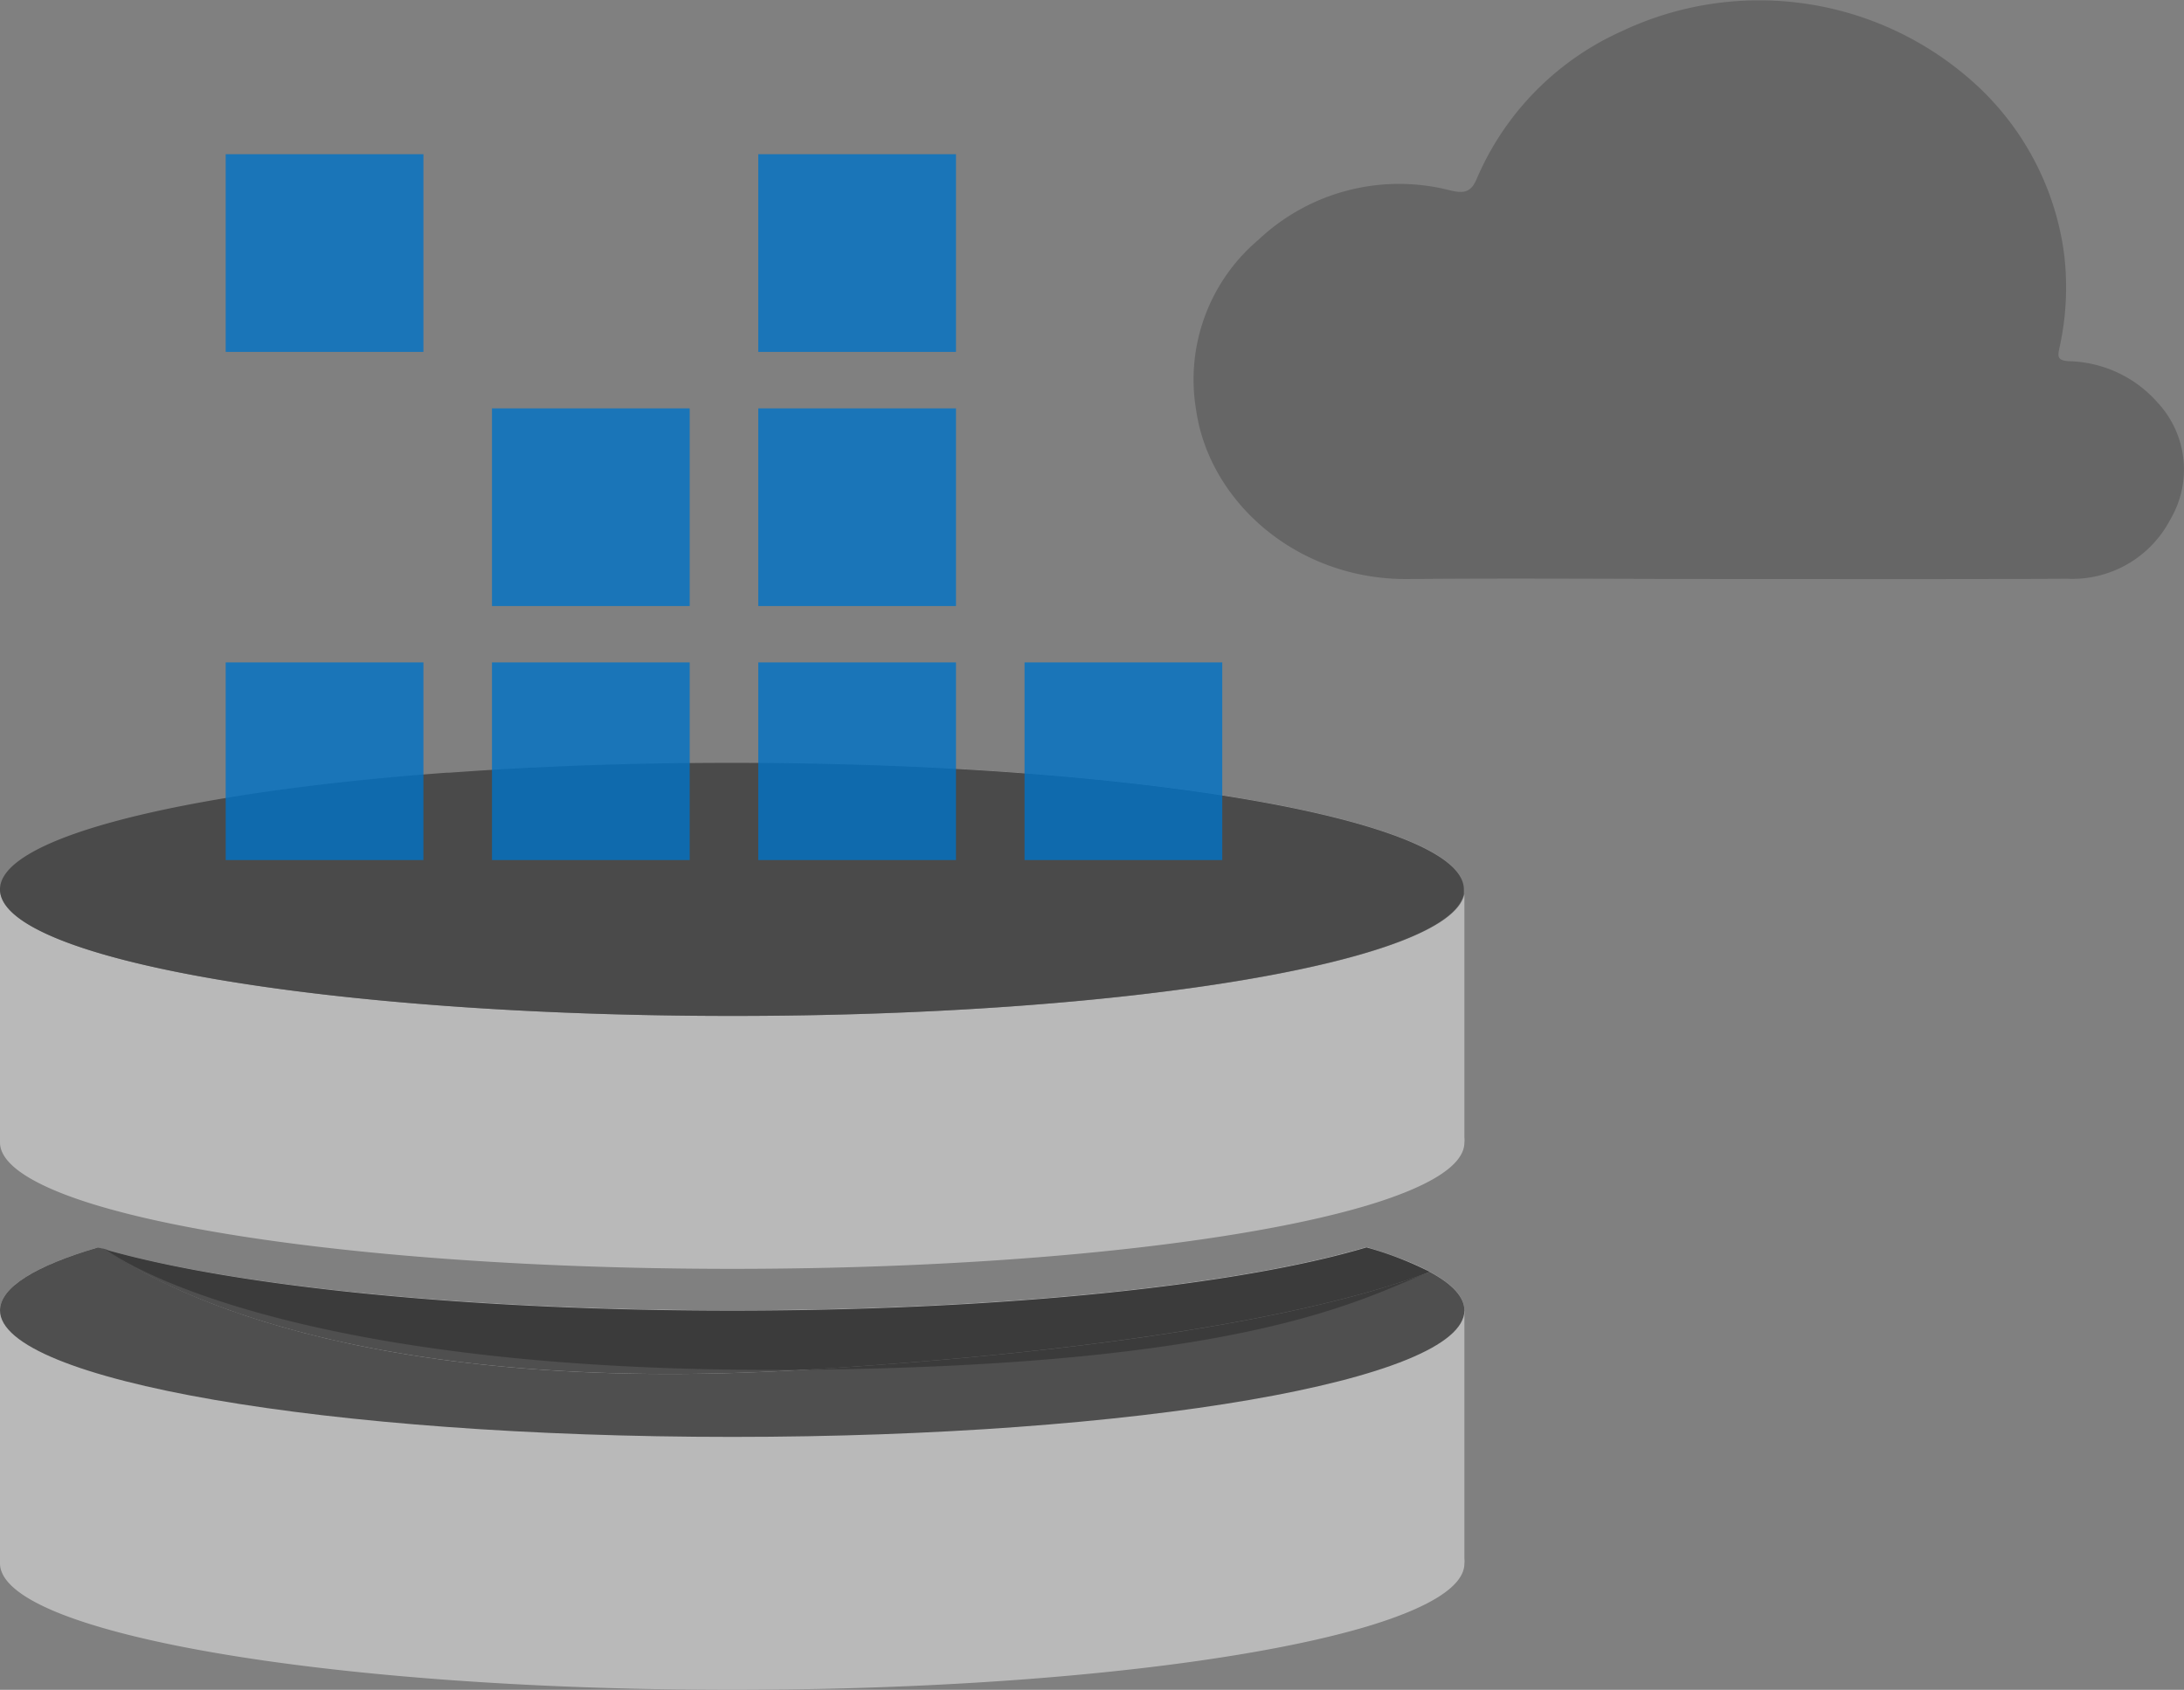 <svg xmlns="http://www.w3.org/2000/svg" viewBox="0 0 159.28 123.27"><rect x="0" y="0" width="159.28" height="123.27" fill="#808080" stroke="none"/><defs><style>.cls-1{fill:#b9b9b9;}.cls-2{fill:#ececec;}.cls-3,.cls-6{fill:#444;}.cls-3{opacity:0.9;}.cls-4{fill:#282828;opacity:0.5;}.cls-5{fill:#0072c5;opacity:0.8;}.cls-6{opacity:0.42;}</style></defs><title>Asset 156</title><g id="Layer_2" data-name="Layer 2"><g id="Layer_2-2" data-name="Layer 2"><path class="cls-1" d="M53.4,123.27c19.77,0,37-1.86,46.26-4.61h0c4.54-1.36,7.14-2.93,7.14-4.61a1.66,1.66,0,0,0,0-.35V95.93a1.66,1.66,0,0,0,0-.35c0-1.68-2.6-3.26-7.14-4.61h0c-9.23,2.76-26.49,4.61-46.26,4.61S16.38,93.73,7.14,91h0C2.6,92.33,0,93.91,0,95.59v18.29H0c0,.05,0,.11,0,.16,0,1.68,2.6,3.26,7.14,4.61h0C16.38,121.41,33.63,123.27,53.4,123.27Z"/><path class="cls-2" d="M32.7,56.37,35,56.22Z"/><path class="cls-2" d="M32.53,56.39C13.41,57.79,0,61.07,0,64.88H0C0,61.07,13.41,57.79,32.53,56.39Z"/><path class="cls-1" d="M53.4,92.56c19.77,0,37-1.86,46.26-4.61h0c4.54-1.36,7.14-2.93,7.14-4.61a1.66,1.66,0,0,0,0-.35V65.23c-1.05,4.94-24.54,8.88-53.36,8.88C23.91,74.11,0,70,0,64.88V83.18H0c0,.05,0,.11,0,.16C0,85,2.6,86.59,7.14,87.95h0C16.38,90.71,33.63,92.56,53.4,92.56Z"/><path class="cls-2" d="M106.8,64.88a1.63,1.63,0,0,1,0,.19,1.4,1.4,0,0,0,0-.19c0-5.1-23.91-9.23-53.4-9.23h0C82.89,55.66,106.8,59.79,106.8,64.88Z"/><path class="cls-2" d="M38.84,56l2.45-.11Z"/><path class="cls-2" d="M36.34,56.14,38.72,56Z"/><path class="cls-3" d="M53.4,74.11c28.82,0,52.31-3.95,53.36-8.88,0-.05,0-.11,0-.16a1.63,1.63,0,0,0,0-.19c0-5.1-23.91-9.23-53.4-9.23h0c-4.17,0-8.22.08-12.11.24L38.84,56h-.12l-2.37.13-1.3.08-2.34.16h-.17C13.41,57.79,0,61.07,0,64.88,0,70,23.91,74.11,53.4,74.11Z"/><path class="cls-3" d="M104.27,92.78C99.49,94.64,87,98.23,58.75,99.92c-33.16,2-47.46-6.25-51-8.78L7.14,91C2.6,92.33,0,93.91,0,95.59c0,5.1,23.91,9.23,53.4,9.23s53.4-4.13,53.4-9.23C106.8,94.61,105.91,93.66,104.27,92.78Z"/><path class="cls-3" d="M58.75,99.92c28.21-1.7,40.74-5.28,45.52-7.14A24.93,24.93,0,0,0,99.66,91c-9.23,2.76-26.49,4.61-46.26,4.61-19.35,0-36.29-1.78-45.66-4.44C11.29,93.67,25.59,101.91,58.75,99.92Z"/><path class="cls-4" d="M58.75,99.92c32.63-.32,40.74-5.28,45.52-7.14A24.93,24.93,0,0,0,99.66,91c-9.23,2.76-26.49,4.61-46.26,4.61-19.35,0-36.29-1.78-45.66-4.44C11.29,93.67,25.53,100.25,58.75,99.92Z"/><rect class="cls-5" x="55.3" y="11.25" width="14.42" height="14.42"/><rect class="cls-5" x="16.46" y="11.25" width="14.42" height="14.42"/><rect class="cls-5" x="55.3" y="29.79" width="14.42" height="14.42"/><rect class="cls-5" x="35.88" y="29.79" width="14.42" height="14.42"/><rect class="cls-5" x="74.72" y="48.32" width="14.42" height="14.42"/><rect class="cls-5" x="55.3" y="48.32" width="14.42" height="14.42"/><rect class="cls-5" x="35.88" y="48.32" width="14.42" height="14.42"/><rect class="cls-5" x="16.46" y="48.32" width="14.42" height="14.42"/><path class="cls-6" d="M126.26,42.24c-7.84,0-15.67-.07-23.51,0-8.11.1-14.56-5.61-15.52-12.35A13.35,13.35,0,0,1,91.77,17.5a14.94,14.94,0,0,1,14-3.61c1,.24,1.52.14,1.93-.85A20.73,20.73,0,0,1,118.27,2.28,23.41,23.41,0,0,1,143.92,6a20.41,20.41,0,0,1,6.59,12.33,20.3,20.3,0,0,1-.33,7.12c-.13.62-.08.84.7.9a8.88,8.88,0,0,1,6.46,3,7.17,7.17,0,0,1,.94,8.55,8.06,8.06,0,0,1-7.51,4.32C142.6,42.26,134.43,42.24,126.26,42.24Z"/></g></g></svg>